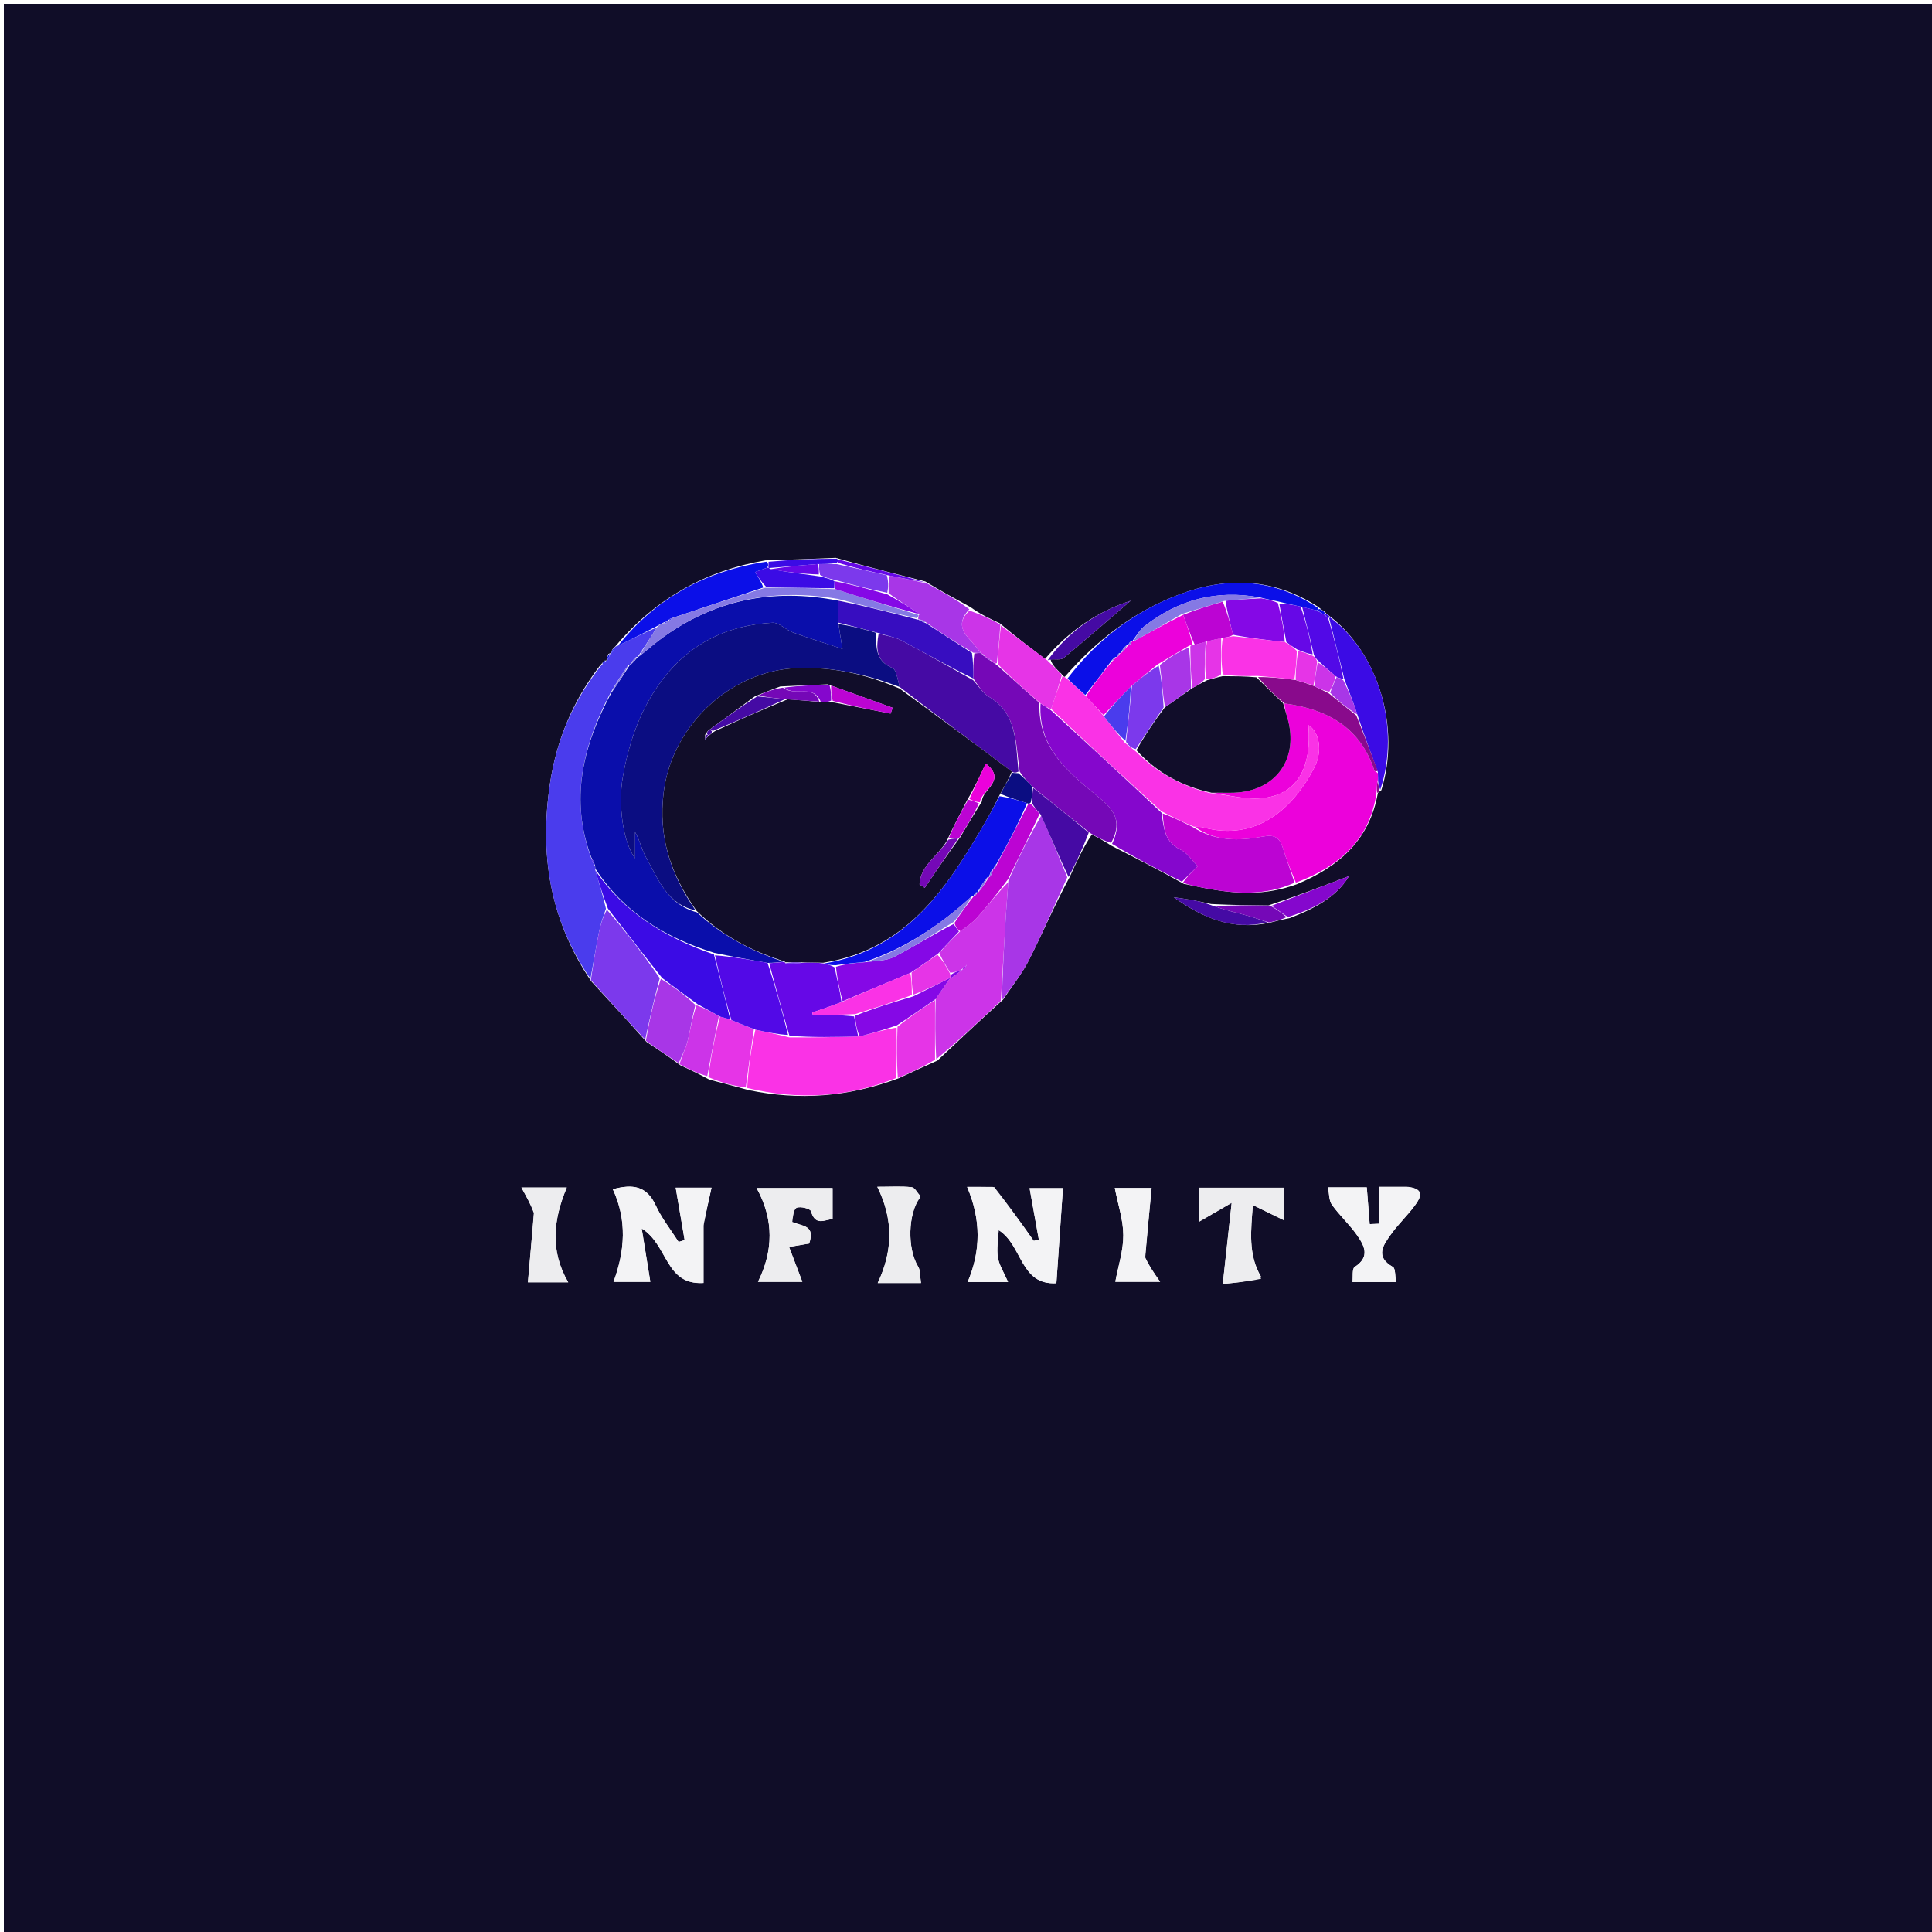 <svg version="1.1" id="Layer_1" xmlns="http://www.w3.org/2000/svg" xmlns:xlink="http://www.w3.org/1999/xlink" x="0px" y="0px"
	 width="100%" viewBox="0 0 500 500" enable-background="new 0 0 500 500" xml:space="preserve">
<path fill="#100D28" opacity="1" stroke="none" 
	d="
M327,501 
	C218,501 109.5,501 1,501 
	C1,334.333 1,167.667 1,1 
	C167.667,1 334.333,1 501,1 
	C501,167.667 501,334.333 501,501 
	C443.167,501 385.333,501 327,501 
M156.336,170.985 
	C156.093,171.327 155.851,171.67 155.132,172.434 
	C148.229,181.466 144.003,191.62 142.329,202.857 
	C139.63,220.968 142.209,237.975 153.011,253.955 
	C157.664,258.991 162.318,264.028 167.31,269.636 
	C170.09,271.474 172.87,273.312 176.087,275.694 
	C178.403,276.77 180.72,277.847 183.583,279.407 
	C186.723,280.222 189.864,281.038 193.745,282.116 
	C206.803,284.833 219.563,283.935 232.734,278.988 
	C235.816,277.548 238.898,276.109 242.613,274.467 
	C248.078,269.317 253.543,264.167 259.595,258.69 
	C261.869,255.265 264.499,252.02 266.339,248.376 
	C269.868,241.384 272.949,234.164 276.868,226.905 
	C278.549,223.193 280.23,219.481 282.572,215.953 
	C284.102,216.763 285.632,217.573 287.663,218.887 
	C293.73,221.988 299.798,225.088 306.372,228.751 
	C308.141,229.109 309.907,229.483 311.68,229.821 
	C319.537,231.323 327.361,231.941 335.735,228.798 
	C346.462,224.303 354.479,217.455 356.603,205.153 
	C356.603,205.153 356.92,204.984 357.494,204.499 
	C362.528,188.43 356.792,169.102 343.967,159.338 
	C343.679,159.159 343.391,158.98 342.846,158.326 
	C342.399,158.037 341.951,157.748 341.02,156.974 
	C329.534,149.605 317.539,149.136 304.956,153.937 
	C293.304,158.381 283.863,165.641 275.561,175.162 
	C275.361,175.112 275.16,175.062 274.669,174.367 
	C273.457,173.212 272.245,172.058 271.88,170.645 
	C273.029,170.545 274.538,170.88 275.271,170.276 
	C281.138,165.44 286.859,160.426 292.624,155.467 
	C283.696,158.355 276.503,163.475 270.46,170.518 
	C266.652,167.645 262.845,164.771 258.722,161.287 
	C256.223,160.135 253.723,158.982 251.158,157.115 
	C247.412,155.078 243.667,153.041 239.463,150.481 
	C231.967,148.584 224.471,146.687 216.285,144.364 
	C210.492,144.605 204.699,144.846 198.105,145.014 
	C182.592,147.68 169.684,154.897 159.338,167.18 
	C159.184,167.312 159.091,167.48 158.548,168 
	C158.358,168.338 158.168,168.677 158.013,169.011 
	C158.013,169.011 158.007,168.976 157.437,169.241 
	C157.237,169.81 157.036,170.379 156.926,170.988 
	C156.926,170.988 156.96,170.893 156.336,170.985 
M328.778,238.763 
	C330.199,238.39 331.62,238.017 333.735,237.619 
	C340.115,235.202 345.964,232.111 349.113,226.742 
	C342.668,229.211 335.875,231.812 328.255,234.333 
	C323.574,234.288 318.892,234.243 313.428,233.962 
	C311.803,233.617 310.184,233.235 308.55,232.938 
	C306.965,232.651 305.363,232.451 303.769,232.213 
	C311.215,237.5 318.959,240.935 328.778,238.763 
M256.92,307.174 
	C255.001,307.174 253.083,307.174 250.29,307.174 
	C253.934,315.716 253.843,323.717 250.434,331.769 
	C254.143,331.769 257.038,331.769 260.881,331.769 
	C259.804,329.283 258.578,327.429 258.25,325.428 
	C257.887,323.216 258.347,320.868 258.459,318.361 
	C264.667,322.269 263.941,332.629 273.391,332.089 
	C273.973,323.648 274.529,315.578 275.086,307.488 
	C272.388,307.488 269.487,307.488 266.452,307.488 
	C267.283,312.117 268.061,316.449 268.84,320.781 
	C268.405,320.902 267.97,321.022 267.535,321.142 
	C264.259,316.517 260.982,311.891 256.92,307.174 
M182.066,316.717 
	C182.742,313.673 183.418,310.629 184.141,307.376 
	C180.663,307.376 177.906,307.376 174.868,307.376 
	C175.663,312.027 176.423,316.475 177.183,320.924 
	C176.663,321.09 176.144,321.256 175.624,321.422 
	C173.611,318.265 171.23,315.279 169.672,311.912 
	C167.38,306.96 163.828,306.35 158.599,307.779 
	C162.308,315.751 161.75,323.732 158.771,331.74 
	C162.451,331.74 165.366,331.74 168.304,331.74 
	C167.582,327.276 166.893,323.01 166.071,317.93 
	C172.982,322.206 172.084,332.624 182.066,332.022 
	C182.066,326.948 182.066,322.311 182.066,316.717 
M364.065,307.162 
	C361.781,307.162 359.497,307.162 356.926,307.162 
	C356.926,310.586 356.926,313.647 356.926,316.707 
	C356.109,316.741 355.292,316.775 354.476,316.809 
	C354.228,313.671 353.98,310.534 353.723,307.288 
	C350.579,307.288 347.471,307.288 343.683,307.288 
	C344.026,308.961 343.917,310.695 344.7,311.794 
	C346.659,314.541 349.231,316.854 351.165,319.616 
	C353.056,322.315 354.705,325.251 350.597,327.886 
	C349.878,328.348 350.19,330.418 350.023,331.77 
	C354.068,331.77 357.473,331.77 361.301,331.77 
	C361.009,330.236 361.182,328.289 360.473,327.883 
	C355.748,325.178 358.027,322.183 360.014,319.401 
	C361.9,316.76 364.332,314.509 366.241,311.881 
	C367.586,310.028 368.916,307.697 364.065,307.162 
M204.793,316.154 
	C205.224,314.901 205.34,312.951 206.167,312.578 
	C207.137,312.141 209.698,312.803 209.885,313.463 
	C210.998,317.408 213.416,315.648 215.467,315.498 
	C215.467,312.548 215.467,309.984 215.467,307.464 
	C209,307.464 202.926,307.464 195.807,307.464 
	C200.386,315.769 200.093,323.814 196.162,331.74 
	C200.504,331.74 203.761,331.74 207.646,331.74 
	C206.419,328.515 205.379,325.78 204.209,322.705 
	C206.603,322.302 208.139,322.043 209.41,321.829 
	C211.021,317.075 207.788,317.351 204.793,316.154 
M326.439,330.52 
	C322.923,324.649 323.751,318.33 324.239,311.874 
	C326.888,313.168 329.306,314.348 332.396,315.856 
	C332.396,312.102 332.396,309.859 332.396,307.387 
	C324.879,307.387 317.66,307.387 310.302,307.387 
	C310.302,310.024 310.302,312.414 310.302,316.193 
	C313.235,314.492 315.316,313.285 318.759,311.288 
	C317.948,318.678 317.23,325.232 316.458,332.275 
	C319.602,331.979 322.969,331.661 326.439,330.52 
M296.329,325.276 
	C296.895,319.341 297.461,313.405 298.028,307.459 
	C295.063,307.459 291.81,307.459 288.509,307.459 
	C289.337,311.732 290.698,315.705 290.713,319.684 
	C290.727,323.666 289.397,327.653 288.643,331.714 
	C292.089,331.714 295.493,331.714 300.237,331.714 
	C298.55,329.303 297.471,327.761 296.329,325.276 
M138.197,314.023 
	C137.675,319.932 137.153,325.84 136.623,331.847 
	C139.508,331.847 142.773,331.847 147.051,331.847 
	C142.229,323.596 143.259,315.452 146.678,307.338 
	C142.499,307.338 139.386,307.338 134.941,307.338 
	C136.293,309.774 137.232,311.467 138.197,314.023 
M238.174,309.495 
	C237.434,308.712 236.759,307.347 235.941,307.254 
	C233.358,306.962 230.722,307.146 227.044,307.146 
	C231.259,315.621 231.098,323.727 227.149,332.037 
	C229.809,332.037 231.454,332.037 233.1,332.037 
	C234.701,332.037 236.302,332.037 238.346,332.037 
	C238.075,330.289 238.235,328.828 237.628,327.836 
	C234.757,323.143 234.923,314.158 238.174,309.495 
M301.484,231.492 
	C301.484,231.492 301.534,231.487 301.484,231.492 
z"/>
<path fill="#EC01DB" opacity="1" stroke="none" 
	d="
M356.245,205.179 
	C354.479,217.455 346.462,224.303 335.373,228.427 
	C333.994,225.175 332.894,222.32 331.983,219.406 
	C331.154,216.753 329.861,215.934 326.875,216.495 
	C320.695,217.657 314.459,217.792 309.297,214.015 
	C310.228,214.034 310.75,213.971 311.22,214.1 
	C325.277,217.956 334.769,209.054 340.131,198.667 
	C342.403,194.265 341.413,189.369 338.606,187.672 
	C339.5,198.603 335.824,205.352 327.231,206.501 
	C322.665,207.112 317.832,205.723 313.563,205.165 
	C315.818,205.118 317.634,205.225 319.443,205.152 
	C330.283,204.715 336.25,196.273 333.179,185.766 
	C332.812,184.512 332.442,183.258 332.423,182.053 
	C343.687,183.556 352.068,188.349 355.699,199.447 
	C355.763,199.64 356.276,199.687 356.616,200.185 
	C356.649,201.081 356.646,201.594 356.499,202.381 
	C356.318,203.497 356.281,204.338 356.245,205.179 
z"/>
<path fill="#4A3CED" opacity="1" stroke="none" 
	d="
M159.06,167.681 
	C159.091,167.48 159.184,167.312 159.864,167.122 
	C163.608,165.384 166.826,163.702 169.984,162.359 
	C168.292,165.146 166.66,167.595 165.014,170.022 
	C165,170 165.046,170.025 164.696,169.979 
	C163.906,170.638 163.466,171.343 163.014,172.023 
	C163.003,171.998 163.051,172.024 162.705,172.009 
	C160.927,174.383 159.495,176.772 157.91,179.473 
	C150.721,193.223 147.465,207.082 153.063,222.236 
	C153.37,223.058 153.668,223.573 154.004,224.267 
	C154.042,224.446 154.082,224.811 154.062,225.208 
	C155.06,228.71 156.078,231.815 156.821,235.191 
	C156.032,237.366 155.414,239.249 155.03,241.179 
	C154.226,245.213 153.546,249.27 152.814,253.318 
	C142.209,237.975 139.63,220.968 142.329,202.857 
	C144.003,191.62 148.229,181.466 155.663,172.123 
	C156.449,171.506 156.704,171.2 156.96,170.893 
	C156.96,170.893 156.926,170.988 157.162,170.827 
	C157.6,170.104 157.804,169.54 158.007,168.976 
	C158.007,168.976 158.013,169.011 158.275,168.888 
	C158.712,168.403 158.886,168.042 159.06,167.681 
z"/>
<path fill="#FA32E6" opacity="1" stroke="none" 
	d="
M313.12,205.236 
	C317.832,205.723 322.665,207.112 327.231,206.501 
	C335.824,205.352 339.5,198.603 338.606,187.672 
	C341.413,189.369 342.403,194.265 340.131,198.667 
	C334.769,209.054 325.277,217.956 311.22,214.1 
	C310.75,213.971 310.228,214.034 308.968,213.945 
	C305.76,212.631 303.315,211.38 300.581,209.962 
	C290.88,201.155 281.467,192.515 272.041,183.48 
	C273.006,180.393 273.983,177.702 274.96,175.011 
	C275.16,175.062 275.361,175.112 275.968,175.519 
	C277.875,177.211 279.375,178.546 281.029,180.169 
	C282.657,181.993 284.13,183.53 285.707,185.401 
	C287.537,187.826 289.264,189.918 291.151,192.267 
	C292.131,193.083 292.952,193.64 293.957,194.48 
	C299.479,200.045 305.844,203.465 313.12,205.236 
z"/>
<path fill="#FA32E6" opacity="1" stroke="none" 
	d="
M231.989,278.968 
	C219.563,283.935 206.803,284.833 193.373,281.557 
	C193.702,276.116 194.403,271.234 195.5,266.472 
	C198.573,267.147 201.251,267.702 204.283,268.477 
	C210.458,268.541 216.279,268.386 222.493,268.222 
	C225.901,267.332 228.917,266.451 232.057,265.943 
	C232.118,270.534 232.053,274.751 231.989,278.968 
z"/>
<path fill="#8507CD" opacity="1" stroke="none" 
	d="
M272.053,183.876 
	C281.467,192.515 290.88,201.155 300.62,210.36 
	C301.171,214.575 301.51,217.995 305.539,219.902 
	C307.295,220.734 308.512,222.703 309.974,224.156 
	C308.604,225.5 307.235,226.845 305.865,228.189 
	C299.798,225.088 293.73,221.988 287.801,218.389 
	C290.212,213.298 288.924,210.105 284.923,206.809 
	C277.034,200.308 268.53,193.895 269.297,182.041 
	C270.402,182.735 271.227,183.306 272.053,183.876 
z"/>
<path fill="#7508B7" opacity="1" stroke="none" 
	d="
M269.018,181.918 
	C268.53,193.895 277.034,200.308 284.923,206.809 
	C288.924,210.105 290.212,213.298 287.55,218.137 
	C285.632,217.573 284.102,216.763 282.096,215.582 
	C276.872,211.435 272.123,207.66 267.176,203.622 
	C265.939,202.286 264.901,201.213 263.9,199.711 
	C262.796,192.325 263.339,184.717 255.92,180.315 
	C254.291,179.349 253.198,177.479 251.892,175.593 
	C251.892,173.163 251.857,171.167 252.156,169.102 
	C252.943,169.011 253.395,168.986 253.907,169.023 
	C253.965,169.084 254.108,169.168 254.177,169.333 
	C254.4,169.698 254.602,169.812 254.929,169.912 
	C255.005,169.984 255.183,170.094 255.308,170.31 
	C255.883,170.735 256.333,170.944 256.929,171.361 
	C257.378,171.71 257.679,171.851 258.174,172.263 
	C261.918,175.662 265.468,178.79 269.018,181.918 
z"/>
<path fill="#CC34E8" opacity="1" stroke="none" 
	d="
M259.008,259.018 
	C253.543,264.167 248.078,269.317 242.299,274.131 
	C241.987,268.806 241.99,263.817 242.148,258.549 
	C243.539,256.507 244.775,254.743 246.007,252.996 
	C246.004,253.014 245.968,253.008 246.29,252.996 
	C247.402,252.318 248.192,251.654 249.186,250.863 
	C249.646,250.535 249.843,250.285 250.079,249.935 
	C250.176,249.881 250.196,249.64 250.196,249.64 
	C250.196,249.64 250.013,250.02 249.798,250.133 
	C249.308,250.442 249.118,250.7 248.697,251.047 
	C247.608,251.407 246.834,251.739 245.908,251.74 
	C244.805,249.915 243.855,248.42 243.081,246.64 
	C244.9,244.59 246.543,242.825 248.508,240.989 
	C250.191,239.786 251.721,238.802 252.878,237.49 
	C255.646,234.352 258.238,231.058 260.93,228.286 
	C260.75,231.359 260.501,233.97 260.339,236.586 
	C259.876,244.062 259.449,251.54 259.008,259.018 
M251.527,247.518 
	C251.527,247.518 251.492,247.537 251.527,247.518 
z"/>
<path fill="#F3F3F5" opacity="1" stroke="none" 
	d="
M257.313,307.22 
	C260.982,311.891 264.259,316.517 267.535,321.142 
	C267.97,321.022 268.405,320.902 268.84,320.781 
	C268.061,316.449 267.283,312.117 266.452,307.488 
	C269.487,307.488 272.388,307.488 275.086,307.488 
	C274.529,315.578 273.973,323.648 273.391,332.089 
	C263.941,332.629 264.667,322.269 258.459,318.361 
	C258.347,320.868 257.887,323.216 258.25,325.428 
	C258.578,327.429 259.804,329.283 260.881,331.769 
	C257.038,331.769 254.143,331.769 250.434,331.769 
	C253.843,323.717 253.934,315.716 250.29,307.174 
	C253.083,307.174 255.001,307.174 257.313,307.22 
z"/>
<path fill="#F3F3F5" opacity="1" stroke="none" 
	d="
M182.066,317.196 
	C182.066,322.311 182.066,326.948 182.066,332.022 
	C172.084,332.624 172.982,322.206 166.071,317.93 
	C166.893,323.01 167.582,327.276 168.304,331.74 
	C165.366,331.74 162.451,331.74 158.771,331.74 
	C161.75,323.732 162.308,315.751 158.599,307.779 
	C163.828,306.35 167.38,306.96 169.672,311.912 
	C171.23,315.279 173.611,318.265 175.624,321.422 
	C176.144,321.256 176.663,321.09 177.183,320.924 
	C176.423,316.475 175.663,312.027 174.868,307.376 
	C177.906,307.376 180.663,307.376 184.141,307.376 
	C183.418,310.629 182.742,313.673 182.066,317.196 
z"/>
<path fill="#A836E7" opacity="1" stroke="none" 
	d="
M259.302,258.854 
	C259.449,251.54 259.876,244.062 260.339,236.586 
	C260.501,233.97 260.75,231.359 260.96,227.935 
	C263.698,221.721 266.436,216.318 269.472,211.08 
	C271.919,216.509 274.067,221.774 276.216,227.039 
	C272.949,234.164 269.868,241.384 266.339,248.376 
	C264.499,252.02 261.869,255.265 259.302,258.854 
z"/>
<path fill="#BC04D3" opacity="1" stroke="none" 
	d="
M306.118,228.47 
	C307.235,226.845 308.604,225.5 309.974,224.156 
	C308.512,222.703 307.295,220.734 305.539,219.902 
	C301.51,217.995 301.171,214.575 300.908,210.527 
	C303.315,211.38 305.76,212.631 308.535,213.953 
	C314.459,217.792 320.695,217.657 326.875,216.495 
	C329.861,215.934 331.154,216.753 331.983,219.406 
	C332.894,222.32 333.994,225.175 335.019,228.45 
	C327.361,231.941 319.537,231.323 311.68,229.821 
	C309.907,229.483 308.141,229.109 306.118,228.47 
z"/>
<path fill="#F3F3F5" opacity="1" stroke="none" 
	d="
M364.476,307.163 
	C368.916,307.697 367.586,310.028 366.241,311.881 
	C364.332,314.509 361.9,316.76 360.014,319.401 
	C358.027,322.183 355.748,325.178 360.473,327.883 
	C361.182,328.289 361.009,330.236 361.301,331.77 
	C357.473,331.77 354.068,331.77 350.023,331.77 
	C350.19,330.418 349.878,328.348 350.597,327.886 
	C354.705,325.251 353.056,322.315 351.165,319.616 
	C349.231,316.854 346.659,314.541 344.7,311.794 
	C343.917,310.695 344.026,308.961 343.683,307.288 
	C347.471,307.288 350.579,307.288 353.723,307.288 
	C353.98,310.534 354.228,313.671 354.476,316.809 
	C355.292,316.775 356.109,316.741 356.926,316.707 
	C356.926,313.647 356.926,310.586 356.926,307.162 
	C359.497,307.162 361.781,307.162 364.476,307.163 
z"/>
<path fill="#7C39EC" opacity="1" stroke="none" 
	d="
M152.913,253.636 
	C153.546,249.27 154.226,245.213 155.03,241.179 
	C155.414,239.249 156.032,237.366 157.056,235.428 
	C162.069,241.243 166.571,247.091 170.741,253.143 
	C169.263,258.586 168.117,263.825 166.971,269.065 
	C162.318,264.028 157.664,258.991 152.913,253.636 
z"/>
<path fill="#EDEDEF" opacity="1" stroke="none" 
	d="
M205.01,316.558 
	C207.788,317.351 211.021,317.075 209.41,321.829 
	C208.139,322.043 206.603,322.302 204.209,322.705 
	C205.379,325.78 206.419,328.515 207.646,331.74 
	C203.761,331.74 200.504,331.74 196.162,331.74 
	C200.093,323.814 200.386,315.769 195.807,307.464 
	C202.926,307.464 209,307.464 215.467,307.464 
	C215.467,309.984 215.467,312.548 215.467,315.498 
	C213.416,315.648 210.998,317.408 209.885,313.463 
	C209.698,312.803 207.137,312.141 206.167,312.578 
	C205.34,312.951 205.224,314.901 205.01,316.558 
z"/>
<path fill="#EDEDEF" opacity="1" stroke="none" 
	d="
M326.387,330.932 
	C322.969,331.661 319.602,331.979 316.458,332.275 
	C317.23,325.232 317.948,318.678 318.759,311.288 
	C315.316,313.285 313.235,314.492 310.302,316.193 
	C310.302,312.414 310.302,310.024 310.302,307.387 
	C317.66,307.387 324.879,307.387 332.396,307.387 
	C332.396,309.859 332.396,312.102 332.396,315.856 
	C329.306,314.348 326.888,313.168 324.239,311.874 
	C323.751,318.33 322.923,324.649 326.387,330.932 
z"/>
<path fill="#0B0FE8" opacity="1" stroke="none" 
	d="
M280.875,179.881 
	C279.375,178.546 277.875,177.211 276.267,175.599 
	C283.863,165.641 293.304,158.381 304.956,153.937 
	C317.539,149.136 329.534,149.605 341.133,157.345 
	C341.246,157.715 341.007,157.99 340.662,157.955 
	C339.205,157.63 338.095,157.34 336.61,156.983 
	C334.526,156.549 332.816,156.182 330.739,155.649 
	C329.053,155.271 327.733,155.059 326.136,154.63 
	C314.834,152.53 304.955,155.21 296.199,162.038 
	C294.89,163.059 294.03,164.655 292.982,165.994 
	C293.001,166.003 292.987,165.963 292.681,165.951 
	C292.236,166.287 292.097,166.636 291.981,166.993 
	C292.003,167.002 291.987,166.957 291.643,166.908 
	C290.849,167.57 290.398,168.28 289.974,168.997 
	C290.001,169.004 289.989,168.951 289.705,168.981 
	C289.264,169.339 289.107,169.667 288.977,170.002 
	C289.004,170.009 289.003,169.952 288.689,170.026 
	C288.094,170.42 287.812,170.742 287.395,171.343 
	C285.132,174.375 283.003,177.128 280.875,179.881 
z"/>
<path fill="#3B0BE5" opacity="1" stroke="none" 
	d="
M356.644,202.107 
	C356.646,201.594 356.649,201.081 356.588,199.853 
	C354.684,194.473 352.845,189.808 351.27,184.925 
	C350.32,181.863 349.106,179.021 347.919,175.768 
	C346.598,170.261 345.252,165.165 343.986,159.998 
	C344.066,159.927 344.223,159.781 344.223,159.781 
	C356.792,169.102 362.528,188.43 357.215,204.376 
	C356.839,203.538 356.741,202.822 356.644,202.107 
z"/>
<path fill="#0B0FE8" opacity="1" stroke="none" 
	d="
M170.044,162.021 
	C166.826,163.702 163.608,165.384 159.994,167.056 
	C169.684,154.897 182.592,147.68 198.51,145.346 
	C198.896,146.072 198.876,146.466 198.537,146.93 
	C197.174,147.39 196.129,147.779 195.394,148.053 
	C196.285,149.431 197.096,150.684 197.537,152.054 
	C189.428,154.769 181.69,157.367 173.753,160.011 
	C173.28,160.148 173.089,160.328 172.874,160.646 
	C172.764,160.694 172.586,160.854 172.419,160.868 
	C172.251,160.883 171.96,161.05 171.695,161.119 
	C170.968,161.466 170.506,161.744 170.044,162.021 
z"/>
<path fill="#F3F3F5" opacity="1" stroke="none" 
	d="
M296.36,325.748 
	C297.471,327.761 298.55,329.303 300.237,331.714 
	C295.493,331.714 292.089,331.714 288.643,331.714 
	C289.397,327.653 290.727,323.666 290.713,319.684 
	C290.698,315.705 289.337,311.732 288.509,307.459 
	C291.81,307.459 295.063,307.459 298.028,307.459 
	C297.461,313.405 296.895,319.341 296.36,325.748 
z"/>
<path fill="#EDEDEF" opacity="1" stroke="none" 
	d="
M138.184,313.591 
	C137.232,311.467 136.293,309.774 134.941,307.338 
	C139.386,307.338 142.499,307.338 146.678,307.338 
	C143.259,315.452 142.229,323.596 147.051,331.847 
	C142.773,331.847 139.508,331.847 136.623,331.847 
	C137.153,325.84 137.675,319.932 138.184,313.591 
z"/>
<path fill="#EDEDEF" opacity="1" stroke="none" 
	d="
M238.165,309.894 
	C234.923,314.158 234.757,323.143 237.628,327.836 
	C238.235,328.828 238.075,330.289 238.346,332.037 
	C236.302,332.037 234.701,332.037 233.1,332.037 
	C231.454,332.037 229.809,332.037 227.149,332.037 
	C231.098,323.727 231.259,315.621 227.044,307.146 
	C230.722,307.146 233.358,306.962 235.941,307.254 
	C236.759,307.347 237.434,308.712 238.165,309.894 
z"/>
<path fill="#A836E7" opacity="1" stroke="none" 
	d="
M167.141,269.35 
	C168.117,263.825 169.263,258.586 171.029,253.31 
	C174.514,255.451 177.378,257.628 179.953,260.082 
	C179.107,263.403 178.702,266.486 177.941,269.478 
	C177.444,271.436 176.431,273.264 175.65,275.15 
	C172.87,273.312 170.09,271.474 167.141,269.35 
z"/>
<path fill="#A836E7" opacity="1" stroke="none" 
	d="
M253.848,168.962 
	C253.395,168.986 252.943,169.011 251.877,168.921 
	C247.374,166.288 243.484,163.769 239.516,160.985 
	C238.929,160.554 238.419,160.388 237.845,160.29 
	C237.782,160.359 237.595,160.362 237.626,160.06 
	C237.678,159.556 237.7,159.355 237.941,158.96 
	C235.434,157.162 232.708,155.557 229.978,153.538 
	C229.946,151.74 229.919,150.357 230.289,148.983 
	C233.765,149.663 236.843,150.333 239.922,151.003 
	C243.667,153.041 247.412,155.078 250.862,157.666 
	C247.971,160.716 248.693,163.055 250.853,165.387 
	C251.908,166.526 252.853,167.767 253.848,168.962 
z"/>
<path fill="#E634E7" opacity="1" stroke="none" 
	d="
M269.297,182.041 
	C265.468,178.79 261.918,175.662 258.186,171.845 
	C258.349,168.07 258.693,164.984 259.037,161.898 
	C262.845,164.771 266.652,167.645 270.772,170.718 
	C271.084,170.919 271.033,170.904 271.033,170.904 
	C272.245,172.058 273.457,173.212 274.814,174.689 
	C273.983,177.702 273.006,180.393 272.041,183.48 
	C271.227,183.306 270.402,182.735 269.297,182.041 
z"/>
<path fill="#E634E7" opacity="1" stroke="none" 
	d="
M195.104,266.352 
	C194.403,271.234 193.702,276.116 193.003,281.426 
	C189.864,281.038 186.723,280.222 183.309,278.746 
	C184.04,273.05 185.045,268.014 186.345,263.091 
	C187.418,263.403 188.197,263.603 189.271,263.981 
	C191.413,264.889 193.259,265.62 195.104,266.352 
z"/>
<path fill="#E634E7" opacity="1" stroke="none" 
	d="
M241.993,258.828 
	C241.99,263.817 241.987,268.806 241.982,274.232 
	C238.898,276.109 235.816,277.548 232.361,278.978 
	C232.053,274.751 232.118,270.534 232.273,265.719 
	C235.573,263.024 238.783,260.926 241.993,258.828 
z"/>
<path fill="#450AA4" opacity="1" stroke="none" 
	d="
M276.542,226.972 
	C274.067,221.774 271.919,216.509 269.32,210.811 
	C268.241,209.603 267.612,208.827 266.981,207.632 
	C267.111,206.104 267.243,204.995 267.375,203.885 
	C272.123,207.66 276.872,211.435 281.765,215.49 
	C280.23,219.481 278.549,223.193 276.542,226.972 
z"/>
<path fill="#CC34E8" opacity="1" stroke="none" 
	d="
M186.049,262.979 
	C185.045,268.014 184.04,273.05 183.036,278.504 
	C180.72,277.847 178.403,276.77 175.868,275.422 
	C176.431,273.264 177.444,271.436 177.941,269.478 
	C178.702,266.486 179.107,263.403 180.271,260.179 
	C182.602,260.992 184.326,261.986 186.049,262.979 
z"/>
<path fill="#CC34E8" opacity="1" stroke="none" 
	d="
M258.88,161.592 
	C258.693,164.984 258.349,168.07 257.993,171.574 
	C257.679,171.851 257.378,171.71 256.828,171.118 
	C256.115,170.476 255.649,170.285 255.183,170.094 
	C255.183,170.094 255.005,169.984 254.849,169.759 
	C254.542,169.341 254.347,169.219 254.108,169.168 
	C254.108,169.168 253.965,169.084 253.907,169.023 
	C252.853,167.767 251.908,166.526 250.853,165.387 
	C248.693,163.055 247.971,160.716 250.895,158.023 
	C253.723,158.982 256.223,160.135 258.88,161.592 
z"/>
<path fill="#450AA4" opacity="1" stroke="none" 
	d="
M271.456,170.775 
	C271.033,170.904 271.084,170.919 271.081,170.936 
	C276.503,163.475 283.696,158.355 292.624,155.467 
	C286.859,160.426 281.138,165.44 275.271,170.276 
	C274.538,170.88 273.029,170.545 271.456,170.775 
z"/>
<path fill="#8507CD" opacity="1" stroke="none" 
	d="
M329.083,234.414 
	C335.875,231.812 342.668,229.211 349.113,226.742 
	C345.964,232.111 340.115,235.202 333.291,237.334 
	C331.593,236.171 330.338,235.292 329.083,234.414 
z"/>
<path fill="#450AA4" opacity="1" stroke="none" 
	d="
M328.045,238.704 
	C318.959,240.935 311.215,237.5 303.769,232.213 
	C305.363,232.451 306.965,232.651 308.55,232.938 
	C310.184,233.235 311.803,233.617 313.889,234.424 
	C317.242,235.59 320.15,236.241 323.023,237.018 
	C324.725,237.478 326.373,238.135 328.045,238.704 
z"/>
<path fill="#6608E7" opacity="1" stroke="none" 
	d="
M239.692,150.742 
	C236.843,150.333 233.765,149.663 229.91,148.906 
	C225.069,147.873 221.005,146.926 216.951,145.682 
	C216.965,145.186 216.97,144.988 216.976,144.79 
	C224.471,146.687 231.967,148.584 239.692,150.742 
z"/>
<path fill="#7508B7" opacity="1" stroke="none" 
	d="
M328.412,238.733 
	C326.373,238.135 324.725,237.478 323.023,237.018 
	C320.15,236.241 317.242,235.59 314.28,234.542 
	C318.892,234.243 323.574,234.288 328.669,234.373 
	C330.338,235.292 331.593,236.171 332.945,237.347 
	C331.62,238.017 330.199,238.39 328.412,238.733 
z"/>
<path fill="#3B0BE5" opacity="1" stroke="none" 
	d="
M216.63,144.577 
	C216.97,144.988 216.965,145.186 216.54,145.687 
	C214.741,145.989 213.361,145.989 211.539,145.981 
	C207.097,146.333 203.099,146.693 199.038,147.007 
	C198.975,146.96 198.856,146.859 198.856,146.859 
	C198.876,146.466 198.896,146.072 198.91,145.383 
	C204.699,144.846 210.492,144.605 216.63,144.577 
z"/>
<path fill="#890A8C" opacity="1" stroke="none" 
	d="
M356.499,202.381 
	C356.741,202.822 356.839,203.538 356.929,204.619 
	C356.92,204.984 356.603,205.153 356.424,205.166 
	C356.281,204.338 356.318,203.497 356.499,202.381 
z"/>
<path fill="#0B0FE8" opacity="1" stroke="none" 
	d="
M341.375,157.587 
	C341.951,157.748 342.399,158.037 342.939,158.65 
	C343.031,158.974 342.978,159.154 342.692,159.073 
	C341.94,158.659 341.473,158.324 341.007,157.99 
	C341.007,157.99 341.246,157.715 341.375,157.587 
z"/>
<path fill="#0B0FE8" opacity="1" stroke="none" 
	d="
M157.722,169.109 
	C157.804,169.54 157.6,170.104 157.116,170.808 
	C157.036,170.379 157.237,169.81 157.722,169.109 
z"/>
<path fill="#450AA4" opacity="1" stroke="none" 
	d="
M301.509,231.49 
	C301.534,231.487 301.484,231.492 301.509,231.49 
z"/>
<path fill="#0B0FE8" opacity="1" stroke="none" 
	d="
M156.648,170.939 
	C156.704,171.2 156.449,171.506 155.901,171.912 
	C155.851,171.67 156.093,171.327 156.648,170.939 
z"/>
<path fill="#3B0BE5" opacity="1" stroke="none" 
	d="
M343.067,158.888 
	C343.391,158.98 343.679,159.159 344.095,159.559 
	C344.223,159.781 344.066,159.927 343.804,159.875 
	C343.306,159.639 343.118,159.417 342.978,159.154 
	C342.978,159.154 343.031,158.974 343.067,158.888 
z"/>
<path fill="#0B0FE8" opacity="1" stroke="none" 
	d="
M158.804,167.84 
	C158.886,168.042 158.712,168.403 158.258,168.89 
	C158.168,168.677 158.358,168.338 158.804,167.84 
z"/>
<path fill="#110D2A" opacity="1" stroke="none" 
	d="
M313.563,205.165 
	C305.844,203.465 299.479,200.045 294.113,194.154 
	C296.439,190.05 298.794,186.556 301.485,183.019 
	C303.961,181.369 306.1,179.762 308.551,178.085 
	C309.934,177.357 311.005,176.698 312.419,176.027 
	C313.843,175.66 314.922,175.306 316.451,174.983 
	C319.597,175.009 322.292,175.002 325.155,175.283 
	C327.573,177.715 329.823,179.859 332.073,182.004 
	C332.442,183.258 332.812,184.512 333.179,185.766 
	C336.25,196.273 330.283,204.715 319.443,205.152 
	C317.634,205.225 315.818,205.118 313.563,205.165 
z"/>
<path fill="#890A8C" opacity="1" stroke="none" 
	d="
M332.423,182.053 
	C329.823,179.859 327.573,177.715 325.585,175.217 
	C328.892,175.196 331.938,175.528 335.33,175.989 
	C337.093,176.537 338.51,176.955 340.151,177.578 
	C341.502,178.266 342.63,178.75 343.969,179.491 
	C346.455,181.548 348.731,183.346 351.006,185.144 
	C352.845,189.808 354.684,194.473 356.551,199.47 
	C356.276,199.687 355.763,199.64 355.699,199.447 
	C352.068,188.349 343.687,183.556 332.423,182.053 
z"/>
<path fill="#0A0EAB" opacity="1" stroke="none" 
	d="
M154.082,224.811 
	C154.082,224.811 154.042,224.446 153.991,223.96 
	C153.645,222.958 153.349,222.443 153.053,221.929 
	C147.465,207.082 150.721,193.223 158.208,179.308 
	C160.123,176.562 161.587,174.293 163.051,172.024 
	C163.051,172.024 163.003,171.998 163.298,171.929 
	C164.078,171.249 164.562,170.637 165.046,170.025 
	C165.046,170.025 165,170 165.328,169.9 
	C167.305,168.415 168.893,166.952 170.61,165.658 
	C184.463,155.218 200.015,152.114 216.948,155.458 
	C216.967,157.642 216.978,159.39 217.009,161.512 
	C217.266,163.317 217.504,164.747 218.034,167.946 
	C213.106,166.32 209.095,165.095 205.162,163.657 
	C203.341,162.992 201.625,161.069 199.938,161.159 
	C188.473,161.772 178.833,166.325 171.701,175.546 
	C165.882,183.07 162.822,191.768 161.19,201.038 
	C159.883,208.461 161.314,218.123 164.36,222.136 
	C164.36,219.841 164.36,217.597 164.36,215.353 
	C165.609,217.488 166.046,219.842 167.157,221.817 
	C170.353,227.498 172.672,234.084 180.367,236.115 
	C187.095,242.352 194.757,246.221 202.748,248.882 
	C201.255,249.085 200.162,249.187 198.646,249.2 
	C193.834,248.343 189.444,247.572 184.783,246.577 
	C171.957,242.578 161.359,236.04 154.082,224.811 
z"/>
<path fill="#3B0BE5" opacity="1" stroke="none" 
	d="
M154.062,225.208 
	C161.359,236.04 171.957,242.578 184.765,247.012 
	C186.337,253.049 187.656,258.427 188.975,263.804 
	C188.197,263.603 187.418,263.403 186.345,263.091 
	C184.326,261.986 182.602,260.992 180.56,259.902 
	C177.378,257.628 174.514,255.451 171.361,253.106 
	C166.571,247.091 162.069,241.243 157.332,235.157 
	C156.078,231.815 155.06,228.71 154.062,225.208 
z"/>
<path fill="#8579E4" opacity="1" stroke="none" 
	d="
M216.94,155.022 
	C200.015,152.114 184.463,155.218 170.61,165.658 
	C168.893,166.952 167.305,168.415 165.342,169.922 
	C166.66,167.595 168.292,165.146 169.984,162.359 
	C170.506,161.744 170.968,161.466 171.785,161.246 
	C172.139,161.304 172.535,161.271 172.535,161.271 
	C172.535,161.271 172.586,160.854 172.586,160.854 
	C172.586,160.854 172.764,160.694 173.081,160.632 
	C173.676,160.453 173.86,160.252 173.952,159.966 
	C181.69,157.367 189.428,154.769 198.013,152.101 
	C204.543,152.102 210.226,152.174 216.214,152.47 
	C223.586,154.848 230.654,157.001 237.722,159.154 
	C237.7,159.355 237.678,159.556 237.272,159.985 
	C230.238,158.482 223.589,156.752 216.94,155.022 
z"/>
<path fill="#8579E4" opacity="1" stroke="none" 
	d="
M162.705,172.009 
	C161.587,174.293 160.123,176.562 158.361,178.996 
	C159.495,176.772 160.927,174.383 162.705,172.009 
z"/>
<path fill="#8579E4" opacity="1" stroke="none" 
	d="
M164.696,169.979 
	C164.562,170.637 164.078,171.249 163.31,171.954 
	C163.466,171.343 163.906,170.638 164.696,169.979 
z"/>
<path fill="#3B0BE5" opacity="1" stroke="none" 
	d="
M153.063,222.236 
	C153.349,222.443 153.645,222.958 153.953,223.78 
	C153.668,223.573 153.37,223.058 153.063,222.236 
z"/>
<path fill="#EC01DB" opacity="1" stroke="none" 
	d="
M281.029,180.169 
	C283.003,177.128 285.132,174.375 287.721,171.278 
	C288.455,170.606 288.729,170.279 289.003,169.952 
	C289.003,169.952 289.004,170.009 289.237,169.931 
	C289.643,169.552 289.816,169.251 289.989,168.951 
	C289.989,168.951 290.001,169.004 290.269,168.914 
	C291.021,168.202 291.504,167.579 291.987,166.957 
	C291.987,166.957 292.003,167.002 292.256,166.95 
	C292.669,166.587 292.828,166.275 292.987,165.963 
	C292.987,165.963 293.001,166.003 293.331,165.98 
	C297.747,163.597 301.832,161.237 306.179,159.128 
	C307.252,161.882 308.064,164.385 308.673,166.907 
	C308.469,166.927 308.065,166.995 307.738,167.11 
	C304.905,168.745 302.4,170.265 299.598,171.936 
	C297.187,173.876 295.072,175.664 292.666,177.663 
	C290.117,180.271 287.86,182.669 285.603,185.067 
	C284.13,183.53 282.657,181.993 281.029,180.169 
z"/>
<path fill="#7C39EC" opacity="1" stroke="none" 
	d="
M292.958,177.452 
	C295.072,175.664 297.187,173.876 299.872,172.252 
	C300.677,175.964 300.913,179.513 301.148,183.061 
	C298.794,186.556 296.439,190.05 293.929,193.871 
	C292.952,193.64 292.131,193.083 291.417,191.99 
	C292.002,186.787 292.48,182.12 292.958,177.452 
z"/>
<path fill="#4A3CED" opacity="1" stroke="none" 
	d="
M292.666,177.663 
	C292.48,182.12 292.002,186.787 291.257,191.732 
	C289.264,189.918 287.537,187.826 285.707,185.401 
	C287.86,182.669 290.117,180.271 292.666,177.663 
z"/>
<path fill="#6608E7" opacity="1" stroke="none" 
	d="
M199.069,249.288 
	C200.162,249.187 201.255,249.085 202.76,248.966 
	C203.172,248.949 203.029,249.038 203.26,249.287 
	C204.979,249.419 206.467,249.302 208.374,249.114 
	C210.209,249.083 211.625,249.123 213.284,249.355 
	C214.345,249.686 215.162,249.826 215.988,250.366 
	C216.683,253.553 217.368,256.339 217.77,259.344 
	C215.056,260.39 212.624,261.217 210.192,262.044 
	C210.247,262.245 210.303,262.446 210.358,262.646 
	C213.901,262.646 217.444,262.646 221.03,263.048 
	C221.415,265.043 221.758,266.636 222.1,268.23 
	C216.279,268.386 210.458,268.541 204.301,268.054 
	C202.333,261.369 200.701,255.329 199.069,249.288 
z"/>
<path fill="#5209E7" opacity="1" stroke="none" 
	d="
M198.646,249.2 
	C200.701,255.329 202.333,261.369 203.947,267.833 
	C201.251,267.702 198.573,267.147 195.5,266.472 
	C193.259,265.62 191.413,264.889 189.271,263.981 
	C187.656,258.427 186.337,253.049 185.036,247.237 
	C189.444,247.572 193.834,248.343 198.646,249.2 
z"/>
<path fill="#8508E6" opacity="1" stroke="none" 
	d="
M222.493,268.222 
	C221.758,266.636 221.415,265.043 221.341,262.859 
	C226.403,260.826 231.196,259.383 236.332,257.864 
	C239.786,256.184 242.898,254.581 246.01,252.978 
	C244.775,254.743 243.539,256.507 242.148,258.549 
	C238.783,260.926 235.573,263.024 232.147,265.345 
	C228.917,266.451 225.901,267.332 222.493,268.222 
z"/>
<path fill="#450AA4" opacity="1" stroke="none" 
	d="
M251.858,176.025 
	C253.198,177.479 254.291,179.349 255.92,180.315 
	C263.339,184.717 262.796,192.325 263.589,199.684 
	C262.823,200.059 262.405,200.032 261.87,199.69 
	C252.098,192.312 242.443,185.249 232.841,177.787 
	C232.262,175.826 232.024,173.326 230.929,172.866 
	C226.569,171.034 226.755,167.623 227.378,164.009 
	C229.648,164.591 231.684,164.878 233.391,165.784 
	C239.606,169.086 245.711,172.594 251.858,176.025 
z"/>
<path fill="#370DC0" opacity="1" stroke="none" 
	d="
M251.892,175.593 
	C245.711,172.594 239.606,169.086 233.391,165.784 
	C231.684,164.878 229.648,164.591 227.111,163.769 
	C223.302,162.725 220.146,161.931 216.989,161.138 
	C216.978,159.39 216.967,157.642 216.948,155.458 
	C223.589,156.752 230.238,158.482 237.241,160.287 
	C237.595,160.362 237.782,160.359 237.964,160.526 
	C238.628,160.879 239.111,161.064 239.594,161.25 
	C243.484,163.769 247.374,166.288 251.543,168.989 
	C251.857,171.167 251.892,173.163 251.892,175.593 
z"/>
<path fill="#0B0D82" opacity="1" stroke="none" 
	d="
M261.988,200.006 
	C262.405,200.032 262.823,200.059 263.553,200.112 
	C264.901,201.213 265.939,202.286 267.176,203.622 
	C267.243,204.995 267.111,206.104 266.765,207.625 
	C266.55,208.037 266.118,208.079 265.805,207.864 
	C263.288,207.028 261.085,206.406 258.933,205.45 
	C259.986,203.413 260.987,201.71 261.988,200.006 
z"/>
<path fill="#A836E7" opacity="1" stroke="none" 
	d="
M255.308,170.31 
	C255.649,170.285 256.115,170.476 256.682,170.91 
	C256.333,170.944 255.883,170.735 255.308,170.31 
z"/>
<path fill="#A836E7" opacity="1" stroke="none" 
	d="
M254.177,169.333 
	C254.347,169.219 254.542,169.341 254.773,169.687 
	C254.602,169.812 254.4,169.698 254.177,169.333 
z"/>
<path fill="#8508E6" opacity="1" stroke="none" 
	d="
M218.053,259.125 
	C217.368,256.339 216.683,253.553 216.345,250.2 
	C219.072,249.401 221.451,249.168 224.26,248.988 
	C226.933,248.608 229.425,248.658 231.37,247.65 
	C236.602,244.94 241.6,241.778 246.801,239.126 
	C247.336,239.991 247.761,240.525 248.187,241.06 
	C246.543,242.825 244.9,244.59 242.784,246.784 
	C240.18,248.697 238.047,250.182 235.573,251.795 
	C229.504,254.324 223.779,256.724 218.053,259.125 
z"/>
<path fill="#BC04D3" opacity="1" stroke="none" 
	d="
M248.508,240.989 
	C247.761,240.525 247.336,239.991 247.016,238.859 
	C248.733,236.158 250.344,234.053 251.979,231.97 
	C252.003,231.991 251.951,231.958 252.217,231.913 
	C252.641,231.561 252.8,231.254 252.977,230.974 
	C252.997,231.001 252.941,230.965 253.261,230.868 
	C254.373,229.499 255.166,228.226 255.98,226.974 
	C256.002,226.994 255.945,226.975 256.24,226.854 
	C256.698,226.149 256.861,225.565 257.024,225 
	C257.025,225.019 256.988,225.029 257.307,224.907 
	C257.745,224.353 257.864,223.921 258.215,223.265 
	C261.004,218.052 263.561,213.066 266.118,208.079 
	C266.118,208.079 266.55,208.037 266.766,208.044 
	C267.612,208.827 268.241,209.603 269.022,210.647 
	C266.436,216.318 263.698,221.721 260.93,227.476 
	C258.238,231.058 255.646,234.352 252.878,237.49 
	C251.721,238.802 250.191,239.786 248.508,240.989 
z"/>
<path fill="#E634E7" opacity="1" stroke="none" 
	d="
M235.915,251.666 
	C238.047,250.182 240.18,248.697 242.608,247.069 
	C243.855,248.42 244.805,249.915 245.876,251.973 
	C245.997,252.537 245.968,253.008 245.968,253.008 
	C245.968,253.008 246.004,253.014 246.007,252.996 
	C242.898,254.581 239.786,256.184 236.334,257.424 
	C235.968,255.262 235.941,253.464 235.915,251.666 
z"/>
<path fill="#8508E6" opacity="1" stroke="none" 
	d="
M246.29,252.996 
	C245.968,253.008 245.997,252.537 246.028,252.304 
	C246.834,251.739 247.608,251.407 248.691,251.038 
	C249,251.002 248.981,250.989 248.981,250.989 
	C248.192,251.654 247.402,252.318 246.29,252.996 
z"/>
<path fill="#8508E6" opacity="1" stroke="none" 
	d="
M249.007,251.011 
	C249.118,250.7 249.308,250.442 249.791,250.124 
	C250,250.001 249.982,249.989 249.982,249.989 
	C249.843,250.285 249.646,250.535 249.186,250.863 
	C248.981,250.989 249,251.002 249.007,251.011 
z"/>
<path fill="#8508E6" opacity="1" stroke="none" 
	d="
M251.51,247.527 
	C251.492,247.537 251.527,247.518 251.51,247.527 
z"/>
<path fill="#8508E6" opacity="1" stroke="none" 
	d="
M250.007,250.01 
	C250.013,250.02 250.196,249.64 250.196,249.64 
	C250.196,249.64 250.176,249.881 250.079,249.935 
	C249.982,249.989 250,250.001 250.007,250.01 
z"/>
<path fill="#8508E6" opacity="1" stroke="none" 
	d="
M326.414,154.847 
	C327.733,155.059 329.053,155.271 330.719,156.062 
	C331.682,159.823 332.299,163.005 332.498,166.158 
	C327.776,165.634 323.473,165.139 319.126,164.281 
	C318.329,161.159 317.577,158.4 317.191,155.464 
	C320.51,155.141 323.462,154.994 326.414,154.847 
z"/>
<path fill="#5209E7" opacity="1" stroke="none" 
	d="
M342.692,159.073 
	C343.118,159.417 343.306,159.639 343.723,159.945 
	C345.252,165.165 346.598,170.261 347.678,175.632 
	C346.921,175.668 346.432,175.429 345.667,175.009 
	C343.935,173.541 342.479,172.253 340.885,170.75 
	C340.511,170.289 340.273,170.044 340.029,169.409 
	C339.009,165.03 337.996,161.04 336.984,157.05 
	C338.095,157.34 339.205,157.63 340.662,157.955 
	C341.473,158.324 341.94,158.659 342.692,159.073 
z"/>
<path fill="#6608E7" opacity="1" stroke="none" 
	d="
M336.61,156.983 
	C337.996,161.04 339.009,165.03 339.721,169.339 
	C338.271,169.15 337.122,168.641 335.668,168.06 
	C334.546,167.388 333.731,166.787 332.916,166.187 
	C332.299,163.005 331.682,159.823 331.085,156.228 
	C332.816,156.182 334.526,156.549 336.61,156.983 
z"/>
<path fill="#8579E4" opacity="1" stroke="none" 
	d="
M326.136,154.63 
	C323.462,154.994 320.51,155.141 316.801,155.531 
	C312.668,156.809 309.293,157.844 305.918,158.878 
	C301.832,161.237 297.747,163.597 293.312,165.971 
	C294.03,164.655 294.89,163.059 296.199,162.038 
	C304.955,155.21 314.834,152.53 326.136,154.63 
z"/>
<path fill="#8579E4" opacity="1" stroke="none" 
	d="
M291.643,166.908 
	C291.504,167.579 291.021,168.202 290.243,168.907 
	C290.398,168.28 290.849,167.57 291.643,166.908 
z"/>
<path fill="#8579E4" opacity="1" stroke="none" 
	d="
M288.689,170.026 
	C288.729,170.279 288.455,170.606 287.855,170.998 
	C287.812,170.742 288.094,170.42 288.689,170.026 
z"/>
<path fill="#8579E4" opacity="1" stroke="none" 
	d="
M292.681,165.951 
	C292.828,166.275 292.669,166.587 292.234,166.942 
	C292.097,166.636 292.236,166.287 292.681,165.951 
z"/>
<path fill="#8579E4" opacity="1" stroke="none" 
	d="
M289.705,168.981 
	C289.816,169.251 289.643,169.552 289.21,169.924 
	C289.107,169.667 289.264,169.339 289.705,168.981 
z"/>
<path fill="#A836E7" opacity="1" stroke="none" 
	d="
M345.943,175.19 
	C346.432,175.429 346.921,175.668 347.651,176.043 
	C349.106,179.021 350.32,181.863 351.27,184.925 
	C348.731,183.346 346.455,181.548 344.246,179.279 
	C344.855,177.603 345.399,176.397 345.943,175.19 
z"/>
<path fill="#3B0BE5" opacity="1" stroke="none" 
	d="
M215.908,152.245 
	C210.226,152.174 204.543,152.102 198.383,151.984 
	C197.096,150.684 196.285,149.431 195.394,148.053 
	C196.129,147.779 197.174,147.39 198.537,146.93 
	C198.856,146.859 198.975,146.96 199.325,147.265 
	C203.752,148.064 207.831,148.557 212.236,149.179 
	C213.691,149.554 214.818,149.8 215.961,150.412 
	C215.953,151.267 215.931,151.756 215.908,152.245 
z"/>
<path fill="#4A3CED" opacity="1" stroke="none" 
	d="
M172.419,160.868 
	C172.586,160.854 172.535,161.271 172.535,161.271 
	C172.535,161.271 172.139,161.304 172.049,161.177 
	C171.96,161.05 172.251,160.883 172.419,160.868 
z"/>
<path fill="#4A3CED" opacity="1" stroke="none" 
	d="
M173.753,160.011 
	C173.86,160.252 173.676,160.453 173.19,160.583 
	C173.089,160.328 173.28,160.148 173.753,160.011 
z"/>
<path fill="#7C39EC" opacity="1" stroke="none" 
	d="
M215.946,150.047 
	C214.818,149.8 213.691,149.554 212.237,148.795 
	C211.934,147.519 211.958,146.754 211.982,145.989 
	C213.361,145.989 214.741,145.989 216.531,145.984 
	C221.005,146.926 225.069,147.873 229.512,148.897 
	C229.919,150.357 229.946,151.74 229.641,153.404 
	C224.854,152.472 220.4,151.259 215.946,150.047 
z"/>
<path fill="#8508E6" opacity="1" stroke="none" 
	d="
M215.961,150.412 
	C220.4,151.259 224.854,152.472 229.645,153.818 
	C232.708,155.557 235.434,157.162 237.941,158.96 
	C230.654,157.001 223.586,154.848 216.214,152.47 
	C215.931,151.756 215.953,151.267 215.961,150.412 
z"/>
<path fill="#8579E4" opacity="1" stroke="none" 
	d="
M239.516,160.985 
	C239.111,161.064 238.628,160.879 238.027,160.457 
	C238.419,160.388 238.929,160.554 239.516,160.985 
z"/>
<path fill="#6608E7" opacity="1" stroke="none" 
	d="
M211.539,145.981 
	C211.958,146.754 211.934,147.519 211.91,148.667 
	C207.831,148.557 203.752,148.064 199.387,147.312 
	C203.099,146.693 207.097,146.333 211.539,145.981 
z"/>
<path fill="#FA32E6" opacity="1" stroke="none" 
	d="
M332.498,166.158 
	C333.731,166.787 334.546,167.388 335.61,168.439 
	C335.567,171.214 335.276,173.537 334.984,175.859 
	C331.938,175.528 328.892,175.196 325.417,174.93 
	C322.292,175.002 319.597,175.009 316.451,174.536 
	C316.015,171.079 316.03,168.102 316.437,165.079 
	C317.609,164.904 318.389,164.774 319.169,164.644 
	C323.473,165.139 327.776,165.634 332.498,166.158 
z"/>
<path fill="#A836E7" opacity="1" stroke="none" 
	d="
M301.485,183.019 
	C300.913,179.513 300.677,175.964 300.168,172.1 
	C302.4,170.265 304.905,168.745 307.719,167.55 
	C308.098,171.302 308.168,174.729 308.239,178.155 
	C306.1,179.762 303.961,181.369 301.485,183.019 
z"/>
<path fill="#E634E7" opacity="1" stroke="none" 
	d="
M316.045,165.125 
	C316.03,168.102 316.015,171.079 316,174.504 
	C314.922,175.306 313.843,175.66 312.155,175.743 
	C311.708,172.331 311.87,169.19 312.371,165.985 
	C313.822,165.655 314.934,165.39 316.045,165.125 
z"/>
<path fill="#CC34E8" opacity="1" stroke="none" 
	d="
M312.032,166.05 
	C311.87,169.19 311.708,172.331 311.811,175.755 
	C311.005,176.698 309.934,177.357 308.551,178.085 
	C308.168,174.729 308.098,171.302 308.046,167.435 
	C308.065,166.995 308.469,166.927 309.006,166.905 
	C310.372,166.605 311.202,166.327 312.032,166.05 
z"/>
<path fill="#E634E7" opacity="1" stroke="none" 
	d="
M335.33,175.989 
	C335.276,173.537 335.567,171.214 335.916,168.512 
	C337.122,168.641 338.271,169.15 339.727,169.728 
	C340.273,170.044 340.511,170.289 340.877,171.154 
	C340.645,173.641 340.286,175.507 339.926,177.373 
	C338.51,176.955 337.093,176.537 335.33,175.989 
z"/>
<path fill="#CC34E8" opacity="1" stroke="none" 
	d="
M340.151,177.578 
	C340.286,175.507 340.645,173.641 341.013,171.371 
	C342.479,172.253 343.935,173.541 345.667,175.009 
	C345.399,176.397 344.855,177.603 344.035,179.021 
	C342.63,178.75 341.502,178.266 340.151,177.578 
z"/>
<path fill="#110D2A" opacity="1" stroke="none" 
	d="
M261.87,199.69 
	C260.987,201.71 259.986,203.413 258.713,205.723 
	C257.6,207.943 256.817,209.59 255.909,211.165 
	C245.86,228.61 235.428,245.635 213.04,249.163 
	C211.625,249.123 210.209,249.083 207.966,249.062 
	C205.768,249.067 204.398,249.053 203.029,249.038 
	C203.029,249.038 203.172,248.949 203.159,248.864 
	C194.757,246.221 187.095,242.352 180.299,235.775 
	C173.474,226.188 170.33,216.468 171.76,204.998 
	C173.903,187.806 188.936,173.598 206.234,172.892 
	C215.625,172.508 224.308,174.564 232.789,178.185 
	C242.443,185.249 252.098,192.312 261.87,199.69 
M182.481,190.176 
	C182.476,190.607 182.471,191.038 182.466,191.469 
	C182.748,191.096 183.029,190.724 183.76,190.141 
	C184.043,189.948 184.25,189.693 185.059,189.195 
	C191.05,186.463 197.042,183.731 203.863,180.972 
	C206.588,181.176 209.313,181.38 212.793,181.747 
	C213.56,181.719 214.326,181.69 215.91,181.825 
	C220.77,182.775 225.63,183.725 230.489,184.675 
	C230.666,184.174 230.844,183.673 231.021,183.172 
	C225.709,181.256 220.397,179.341 214.208,177.098 
	C210.373,177.281 206.538,177.463 201.946,177.652 
	C199.948,178.396 197.95,179.139 195.324,180.238 
	C191.471,183.082 187.617,185.927 183.345,189.027 
	C183.087,189.252 182.932,189.535 182.481,190.176 
M254.13,207.389 
	C254.076,204.282 260.715,202.031 255.108,197.597 
	C253.561,200.945 252.217,203.852 250.273,207.117 
	C248.569,210.395 246.866,213.672 245.015,217.644 
	C242.809,221.467 238.207,223.961 237.969,228.875 
	C238.422,229.174 238.875,229.473 239.328,229.772 
	C242.207,225.523 245.086,221.274 248.534,216.634 
	C250.252,213.735 251.971,210.837 254.13,207.389 
z"/>
<path fill="#0B0D82" opacity="1" stroke="none" 
	d="
M232.841,177.787 
	C224.308,174.564 215.625,172.508 206.234,172.892 
	C188.936,173.598 173.903,187.806 171.76,204.998 
	C170.33,216.468 173.474,226.188 180.014,235.603 
	C172.672,234.084 170.353,227.498 167.157,221.817 
	C166.046,219.842 165.609,217.488 164.36,215.353 
	C164.36,217.597 164.36,219.841 164.36,222.136 
	C161.314,218.123 159.883,208.461 161.19,201.038 
	C162.822,191.768 165.882,183.07 171.701,175.546 
	C178.833,166.325 188.473,161.772 199.938,161.159 
	C201.625,161.069 203.341,162.992 205.162,163.657 
	C209.095,165.095 213.106,166.32 218.034,167.946 
	C217.504,164.747 217.266,163.317 217.009,161.512 
	C220.146,161.931 223.302,162.725 226.726,163.758 
	C226.755,167.623 226.569,171.034 230.929,172.866 
	C232.024,173.326 232.262,175.826 232.841,177.787 
z"/>
<path fill="#BC04D3" opacity="1" stroke="none" 
	d="
M312.371,165.985 
	C311.202,166.327 310.372,166.605 309.21,166.885 
	C308.064,164.385 307.252,161.882 306.179,159.128 
	C309.293,157.844 312.668,156.809 316.434,155.708 
	C317.577,158.4 318.329,161.159 319.126,164.281 
	C318.389,164.774 317.609,164.904 316.437,165.079 
	C314.934,165.39 313.822,165.655 312.371,165.985 
z"/>
<path fill="#0B0FE8" opacity="1" stroke="none" 
	d="
M213.284,249.355 
	C235.428,245.635 245.86,228.61 255.909,211.165 
	C256.817,209.59 257.6,207.943 258.661,206.057 
	C261.085,206.406 263.288,207.028 265.805,207.864 
	C263.561,213.066 261.004,218.052 257.96,223.459 
	C257.311,224.262 257.15,224.646 256.988,225.029 
	C256.988,225.029 257.025,225.019 256.729,225.135 
	C256.271,225.826 256.108,226.401 255.945,226.975 
	C255.945,226.975 256.002,226.994 255.627,226.949 
	C254.482,228.258 253.711,229.611 252.941,230.965 
	C252.941,230.965 252.997,231.001 252.651,230.919 
	C252.187,231.211 252.069,231.585 251.951,231.958 
	C251.951,231.958 252.003,231.991 251.632,231.864 
	C243.329,239.403 234.382,245.448 223.831,248.935 
	C221.451,249.168 219.072,249.401 216.336,249.8 
	C215.162,249.826 214.345,249.686 213.284,249.355 
z"/>
<path fill="#FA32E6" opacity="1" stroke="none" 
	d="
M235.573,251.795 
	C235.941,253.464 235.968,255.262 235.991,257.5 
	C231.196,259.383 226.403,260.826 221.298,262.458 
	C217.444,262.646 213.901,262.646 210.358,262.646 
	C210.303,262.446 210.247,262.245 210.192,262.044 
	C212.624,261.217 215.056,260.39 217.77,259.344 
	C223.779,256.724 229.504,254.324 235.573,251.795 
z"/>
<path fill="#5209E7" opacity="1" stroke="none" 
	d="
M203.26,249.287 
	C204.398,249.053 205.768,249.067 207.546,249.134 
	C206.467,249.302 204.979,249.419 203.26,249.287 
z"/>
<path fill="#8579E4" opacity="1" stroke="none" 
	d="
M224.26,248.988 
	C234.382,245.448 243.329,239.403 251.608,231.843 
	C250.344,234.053 248.733,236.158 246.906,238.529 
	C241.6,241.778 236.602,244.94 231.37,247.65 
	C229.425,248.658 226.933,248.608 224.26,248.988 
z"/>
<path fill="#8579E4" opacity="1" stroke="none" 
	d="
M253.261,230.868 
	C253.711,229.611 254.482,228.258 255.605,226.928 
	C255.166,228.226 254.373,229.499 253.261,230.868 
z"/>
<path fill="#8579E4" opacity="1" stroke="none" 
	d="
M256.24,226.854 
	C256.108,226.401 256.271,225.826 256.729,225.116 
	C256.861,225.565 256.698,226.149 256.24,226.854 
z"/>
<path fill="#8579E4" opacity="1" stroke="none" 
	d="
M252.217,231.913 
	C252.069,231.585 252.187,231.211 252.631,230.892 
	C252.8,231.254 252.641,231.561 252.217,231.913 
z"/>
<path fill="#8579E4" opacity="1" stroke="none" 
	d="
M257.307,224.907 
	C257.15,224.646 257.311,224.262 257.728,223.685 
	C257.864,223.921 257.745,224.353 257.307,224.907 
z"/>
<path fill="#450AA4" opacity="1" stroke="none" 
	d="
M203.033,180.999 
	C197.042,183.731 191.05,186.463 184.566,189.133 
	C184.072,189.071 183.764,188.771 183.764,188.771 
	C187.617,185.927 191.471,183.082 195.953,180.211 
	C198.732,180.455 200.883,180.727 203.033,180.999 
z"/>
<path fill="#BC04D3" opacity="1" stroke="none" 
	d="
M215.085,177.425 
	C220.397,179.341 225.709,181.256 231.021,183.172 
	C230.844,183.673 230.666,184.174 230.489,184.675 
	C225.63,183.725 220.77,182.775 215.507,181.389 
	C215.098,179.778 215.091,178.602 215.085,177.425 
z"/>
<path fill="#7508B7" opacity="1" stroke="none" 
	d="
M247.964,217.025 
	C245.086,221.274 242.207,225.523 239.328,229.772 
	C238.875,229.473 238.422,229.174 237.969,228.875 
	C238.207,223.961 242.809,221.467 245.44,217.307 
	C246.564,216.988 247.264,217.007 247.964,217.025 
z"/>
<path fill="#EC01DB" opacity="1" stroke="none" 
	d="
M250.873,206.76 
	C252.217,203.852 253.561,200.945 255.108,197.597 
	C260.715,202.031 254.076,204.282 253.586,207.636 
	C252.319,207.509 251.596,207.135 250.873,206.76 
z"/>
<path fill="#BC04D3" opacity="1" stroke="none" 
	d="
M250.573,206.939 
	C251.596,207.135 252.319,207.509 253.366,207.911 
	C251.971,210.837 250.252,213.735 248.249,216.829 
	C247.264,217.007 246.564,216.988 245.513,216.96 
	C246.866,213.672 248.569,210.395 250.573,206.939 
z"/>
<path fill="#7508B7" opacity="1" stroke="none" 
	d="
M203.448,180.985 
	C200.883,180.727 198.732,180.455 196.267,180.033 
	C197.95,179.139 199.948,178.396 202.614,177.96 
	C205.813,180.399 210.489,176.862 212.039,181.584 
	C209.313,181.38 206.588,181.176 203.448,180.985 
z"/>
<path fill="#8507CD" opacity="1" stroke="none" 
	d="
M212.416,181.665 
	C210.489,176.862 205.813,180.399 202.992,177.957 
	C206.538,177.463 210.373,177.281 214.647,177.262 
	C215.091,178.602 215.098,179.778 215.099,181.308 
	C214.326,181.69 213.56,181.719 212.416,181.665 
z"/>
<path fill="#450AA4" opacity="1" stroke="none" 
	d="
M183.311,190.352 
	C183.029,190.724 182.748,191.096 182.466,191.469 
	C182.471,191.038 182.476,190.607 182.79,190.143 
	C183.099,190.11 183.311,190.352 183.311,190.352 
z"/>
<path fill="#450AA4" opacity="1" stroke="none" 
	d="
M182.99,189.992 
	C182.932,189.535 183.087,189.252 183.555,188.899 
	C183.764,188.771 184.072,189.071 184.226,189.224 
	C184.25,189.693 184.043,189.948 183.535,190.246 
	C183.311,190.352 183.099,190.11 182.99,189.992 
z"/>
</svg>